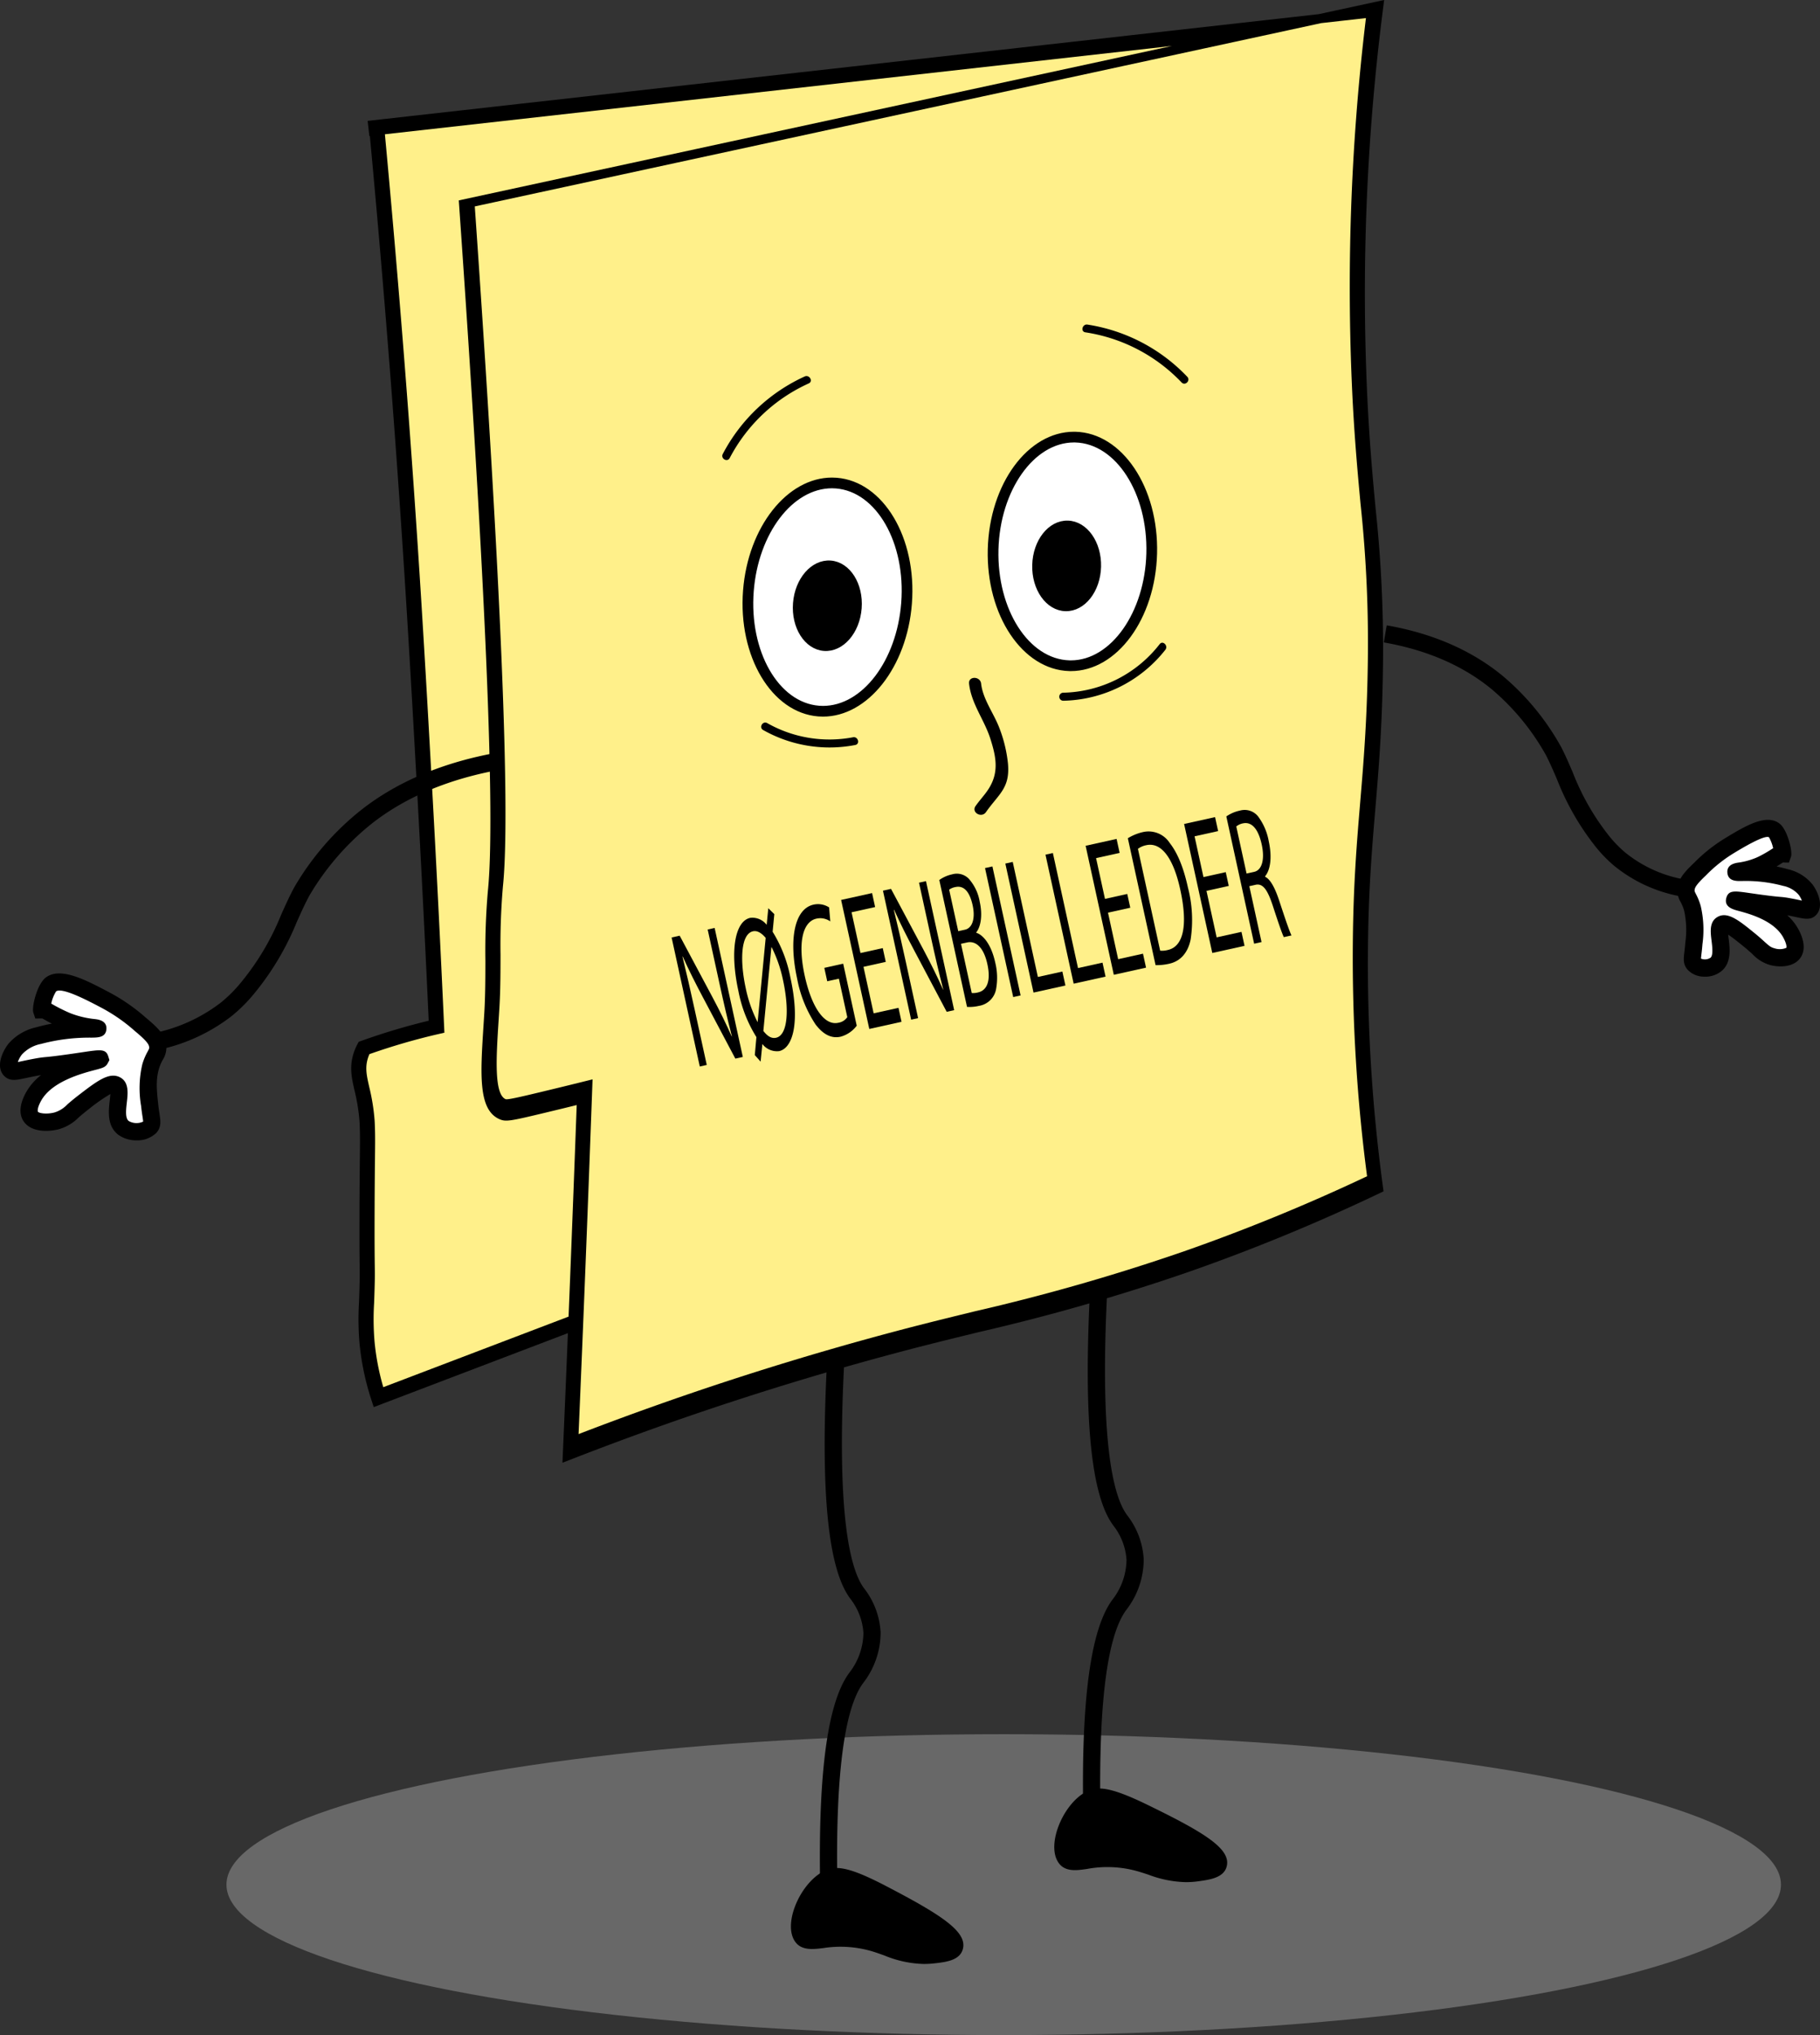 <svg id="Layer_1" data-name="Layer 1" xmlns="http://www.w3.org/2000/svg" viewBox="0 0 340 380"><rect x="0" y="0" width="340" height="380" fill="#333333" stroke="none"/><defs><style>.cls-1{fill:gray;opacity:0.7;}.cls-2{fill:#fff08a;}.cls-3{fill:#fff;}.cls-4{stroke:#000;stroke-miterlimit:10;}</style></defs><title>nøgenmappee</title><ellipse class="cls-1" cx="187.506" cy="351.909" rx="145.2" ry="28.091"/><path d="M255.55,177.285c.091-10.886.713-18.288,1.371-26.125.612-7.283,1.245-14.815,1.416-25.387a246.246,246.246,0,0,0-1.362-30.859c-.5-5.383-1.016-10.949-1.428-18.435a416.637,416.637,0,0,1,2.778-74.489L258.575,0,246.359,2.644,68.685,22.572l.313,2.825.098-.011c1.342,14.39,2.589,28.896,3.705,43.169,2.558,32.742,3.958,58.029,5.082,78.347.804,14.526,1.546,29.218,2.206,43.692a122.284,122.284,0,0,0-11.87,3.507q-.35.122-.699.248l-.518.186-.256.49a10.311,10.311,0,0,0-.732,1.779c-.763,2.505-.308,4.511.22,6.835a35.275,35.275,0,0,1,.927,5.732c.029.412.054,1.075.074,1.968.029,1.274.016,2.519-.008,4.78-.022,2.098-.054,5.06-.07,9.715-.021,6.423.012,9.032.031,10.591.018,1.442.026,2.04-.031,4.029-.029,1.012-.06,1.899-.089,2.702a52.563,52.563,0,0,0,.095,7.67A48.888,48.888,0,0,0,69.358,261.33l.461,1.411,36.272-13.812c-.302,7.403-.611,14.78-.923,22.031l-.093,2.169,2.013-.781a572.731,572.731,0,0,1,64.657-20.852c3.752-.962,7.41-1.855,10.947-2.72a383.303,383.303,0,0,0,39.283-11.251,355.955,355.955,0,0,0,35.554-14.627l.935-.446-.14-1.032A309.753,309.753,0,0,1,255.55,177.285Z"/><path class="cls-2" d="M71.603,259.023a45.954,45.954,0,0,1-1.629-8.469,49.734,49.734,0,0,1-.083-7.296c.029-.809.06-1.702.089-2.722.058-2.048.05-2.662.032-4.147-.02-1.55-.053-4.144-.031-10.544.015-4.645.047-7.601.07-9.694.025-2.292.038-3.555.008-4.877-.022-.951-.049-1.639-.081-2.103a38.218,38.218,0,0,0-.99-6.165c-.49-2.162-.815-3.59-.273-5.369a7.401,7.401,0,0,1,.298-.803c.045-.016.091-.032.137-.048a119.313,119.313,0,0,1,12.72-3.692l1.149-.265-.054-1.185c-.674-14.863-1.434-29.97-2.26-44.9-1.125-20.332-2.526-45.636-5.087-78.411-1.118-14.303-2.368-28.84-3.713-43.261L218.938,8.58,85.707,37.42l.086,1.23c4.966,71.028,6.765,113.995,5.35,127.708a129.51,129.51,0,0,0-.465,13.07c-.005,3.22-.011,6.55-.208,9.795q-.074,1.205-.15,2.371c-.582,9.076-1.001,15.633,2.999,17.388,1.18.517,2.035.344,8.359-1.169,2.207-.529,4.236-1.022,6.058-1.471-.394,10.788-.808,21.652-1.231,32.319q-.143,3.59-.288,7.183Z"/><path class="cls-2" d="M255.387,219.635a353.344,353.344,0,0,1-34.339,14.068,380.897,380.897,0,0,1-39.022,11.173c-3.545.866-7.211,1.762-10.978,2.727a574.336,574.336,0,0,0-62.964,20.178c.425-9.917.843-20.047,1.244-30.146.449-11.291.886-22.8,1.3-34.21l.068-1.883-1.818.452c-2.249.559-4.888,1.205-7.852,1.915-3.867.926-6.242,1.476-6.577,1.329-2.184-.958-1.739-7.893-1.309-14.599.05-.78.101-1.574.15-2.381.202-3.329.208-6.702.213-9.963a127.466,127.466,0,0,1,.45-12.781C95.377,151.719,93.608,109,88.697,38.544l158.12-34.228,8.359-.938a418.412,418.412,0,0,0-2.448,72.12c.414,7.54.957,13.386,1.435,18.543a243.8,243.8,0,0,1,1.349,30.548c-.17,10.476-.798,17.958-1.406,25.194-.633,7.545-1.289,15.347-1.381,26.341A312.785,312.785,0,0,0,255.387,219.635Z"/><path d="M313.875,167.356A27.35,27.35,0,0,1,301.5,161.625a25.573,25.573,0,0,1-3.673-3.849,48.853,48.853,0,0,1-6.971-12.283c-.673-1.567-1.309-3.047-2.068-4.52A44.493,44.493,0,0,0,278.73,128.746c-5.353-4.424-12.156-7.381-20.22-8.792l.55-3.186c8.618,1.507,15.922,4.696,21.709,9.478a47.2,47.2,0,0,1,10.87,13.237c.812,1.575,1.469,3.107,2.166,4.727a45.492,45.492,0,0,0,6.527,11.541,22.537,22.537,0,0,0,3.224,3.389,24.187,24.187,0,0,0,10.947,5.044Z"/><path class="cls-3" d="M317.583,162.288a28.202,28.202,0,0,1,5.369-4.296c3.251-1.977,6.864-4.173,8.516-2.923,1.155.875,1.897,5.497,1.487,4.101h0a30.545,30.545,0,0,1-3.851,2.303,23.03,23.03,0,0,1-4.806,1.355c.024.251,4.343-.398,9.272,1.037a6.668,6.668,0,0,1,3.736,2.25c.84,1.117,1.467,2.9.827,3.592-.477.516-1.336.075-4.088-.412-1.765-.312-1.093-.074-5.184-.625-3.173-.427-4.774-.731-4.819-.554-.099.391,7.873,1.177,10.548,6.241.246.466,1.241,2.349.462,3.521-.736,1.107-2.713,1.066-3.934.762-1.607-.401-2.079-1.303-4.326-3.127-2.306-1.873-4.201-3.412-5.127-2.901-1.426.786,1.04,5.559-1.044,7.423a3.281,3.281,0,0,1-4.159-.045c-.557-.645-.213-1.349-.026-3.818a18.313,18.313,0,0,0-.264-6.533c-.586-2.114-1.337-2.342-1.192-3.663C315.087,165.022,315.587,164.174,317.583,162.288Z"/><path d="M318.525,182.371c-.119,0-.238-.004-.358-.011a4.186,4.186,0,0,1-2.915-1.309c-.862-.998-.74-2.023-.586-3.321.053-.443.118-.99.17-1.68a16.941,16.941,0,0,0-.209-5.975,7.753,7.753,0,0,0-.656-1.634,4.23,4.23,0,0,1-.586-2.641c.164-1.49.916-2.629,3.099-4.691l1.1,1.179-1.097-1.182a29.794,29.794,0,0,1,5.636-4.497c3.832-2.33,7.793-4.739,10.312-2.83,1.47,1.112,2.482,5.211,2.149,6.176l-.384,1.114-1.138-.019c-.336.221-.74.48-1.179.747.692.135,1.407.304,2.136.517a8.228,8.228,0,0,1,4.571,2.827c1.076,1.43,2.155,4.12.722,5.67-.958,1.037-2.139.783-3.631.46-.478-.103-1.064-.229-1.79-.36a9.815,9.815,0,0,1,2.12,2.688c1.4,2.646.979,4.278.379,5.18-1.196,1.801-3.795,1.897-5.656,1.432a7.25,7.25,0,0,1-3.351-2.054c-.438-.397-.935-.848-1.597-1.385-.935-.759-2.113-1.716-2.939-2.246.025.25.057.508.084.724.229,1.857.543,4.401-1.238,5.994A4.74,4.74,0,0,1,318.525,182.371Zm-.757-3.376a1.919,1.919,0,0,0,1.786-.169c.52-.464.326-2.033.185-3.179-.206-1.675-.441-3.573,1.154-4.453,1.872-1.032,3.982.685,6.906,3.059.732.594,1.287,1.097,1.732,1.501.974.883,1.286,1.145,1.974,1.317a3.095,3.095,0,0,0,2.213-.093c0-.001.184-.481-.546-1.86-1.715-3.245-6.425-4.505-8.436-5.043-.997-.267-2.666-.713-2.251-2.356.392-1.534,1.527-1.369,4.264-.977.647.093,1.422.205,2.325.327,2.118.284,2.936.354,3.476.4a15.963,15.963,0,0,1,1.774.234c.83.147,1.493.289,2.028.405.087.018.174.037.262.056a4.5,4.5,0,0,0-.589-1.073,5.145,5.145,0,0,0-2.901-1.673,26.722,26.722,0,0,0-7.784-.91c-.993.018-2.495.022-2.641-1.527-.1-1.049.558-1.688,1.956-1.9a13.173,13.173,0,0,0,3.77-1.074,24.954,24.954,0,0,0,2.822-1.63,7.234,7.234,0,0,0-.775-2.037c-.862-.504-5.238,2.153-6.688,3.034a26.575,26.575,0,0,0-5.098,4.088l-1.102-1.177,1.1,1.179c-1.862,1.759-2.06,2.292-2.103,2.688-.027.242-.023.274.25.808a10.979,10.979,0,0,1,.892,2.242,19.582,19.582,0,0,1,.318,7.085c-.057.753-.127,1.344-.184,1.824C317.819,178.435,317.777,178.789,317.769,178.995Z"/><path d="M28.733,196.196l-.63-3.171a30.478,30.478,0,0,0,13.091-5.768,25.655,25.655,0,0,0,3.793-3.767,48.064,48.064,0,0,0,7.524-12.658c.791-1.769,1.539-3.44,2.468-5.16A51.579,51.579,0,0,1,67.576,151.159c6.741-5.266,15.312-8.851,25.476-10.656l.559,3.185c-9.645,1.712-17.741,5.085-24.064,10.025a48.97,48.97,0,0,0-11.744,13.503c-.872,1.614-1.595,3.231-2.361,4.944a51.461,51.461,0,0,1-8.004,13.422,28.695,28.695,0,0,1-4.256,4.216A33.642,33.642,0,0,1,28.733,196.196Z"/><path class="cls-3" d="M26.264,191.312a33.435,33.435,0,0,0-6.499-4.535c-3.921-2.07-8.277-4.37-10.216-2.98-1.356.972-2.132,5.992-1.676,4.472h0a37.447,37.447,0,0,0,4.643,2.41c3.157,1.276,5.774,1.17,5.758,1.363-.023.273-5.185-.337-11.025,1.322a8.091,8.091,0,0,0-4.399,2.516c-.975,1.228-1.681,3.171-.902,3.906.581.548,1.594.052,4.862-.534,2.096-.376,1.301-.104,6.163-.788,3.772-.53,5.672-.894,5.73-.704.127.421-9.354,1.444-12.424,6.984-.283.51-1.424,2.57-.468,3.822.903,1.183,3.258,1.096,4.706.74,1.906-.469,2.448-1.455,5.082-3.478,2.704-2.077,4.927-3.784,6.041-3.251,1.717.82-1.109,6.04,1.417,8.013,1.373,1.073,3.989.92,4.955-.138.648-.71.222-1.464-.058-4.133a18.046,18.046,0,0,1,.161-7.078c.649-2.301,1.539-2.564,1.335-3.991C29.302,194.218,28.688,193.311,26.264,191.312Z"/><path d="M25.492,212.93a5.623,5.623,0,0,1-3.42-1.063c-2.109-1.647-1.795-4.4-1.566-6.411.04-.349.091-.802.112-1.173a32.979,32.979,0,0,0-4.043,2.829c-.783.602-1.368,1.102-1.883,1.544a8.403,8.403,0,0,1-3.793,2.222c-2.079.51-4.991.471-6.362-1.325-.73-.957-1.264-2.704.339-5.595a10.853,10.853,0,0,1,2.792-3.211c-.164.026-.351.059-.576.099-.934.168-1.68.329-2.282.457-1.769.379-2.937.632-3.961-.336-1.718-1.62-.495-4.533.746-6.095a9.67,9.67,0,0,1,5.218-3.064c.985-.279,1.95-.498,2.877-.668-.682-.352-1.306-.701-1.783-.975-.045.004-.089.006-.133.006l-1.18.013-.375-1.139c-.31-.958.678-5.331,2.398-6.564,2.744-1.967,7.396.489,11.895,2.865a35.09,35.09,0,0,1,6.767,4.713l.004.003c2.617,2.159,3.53,3.364,3.758,4.959a4.231,4.231,0,0,1-.634,2.872,8,8,0,0,0-.747,1.791c-.574,2.036-.369,3.99-.109,6.465.078.738.169,1.335.242,1.813.206,1.347.384,2.51-.599,3.585A5.059,5.059,0,0,1,25.492,212.93Zm-4.332-12.079a2.676,2.676,0,0,1,1.168.265c1.807.864,1.564,2.995,1.369,4.708-.158,1.386-.337,2.956.344,3.488a2.909,2.909,0,0,0,2.702.117c-.011-.217-.072-.616-.127-.976-.078-.512-.176-1.15-.261-1.964A19.603,19.603,0,0,1,26.569,198.8a11.197,11.197,0,0,1,1.008-2.44c.315-.589.319-.622.283-.879-.06-.418-.316-1.022-2.614-2.918h0l-.004-.003a31.742,31.742,0,0,0-6.223-4.35c-2.587-1.366-7.401-3.906-8.538-3.095a6.993,6.993,0,0,0-.907,2.284,31.878,31.878,0,0,0,3.541,1.781,17.436,17.436,0,0,0,4.634,1.111c.559.067,2.26.27,2.126,1.887-.128,1.548-1.552,1.562-2.809,1.574a35.18,35.18,0,0,0-9.381,1.17,6.551,6.551,0,0,0-3.581,1.97,4.782,4.782,0,0,0-.771,1.417c.246-.049.528-.109.806-.169.63-.135,1.41-.303,2.389-.478a20.529,20.529,0,0,1,2.067-.286c.648-.062,1.627-.156,4.156-.511,1.077-.152,2.001-.29,2.772-.405,3.283-.489,4.273-.636,4.717.831l.2.66-.338.627c-.388.698-.948.845-2.303,1.201-2.426.637-8.106,2.128-10.116,5.755-.856,1.543-.6,2.045-.597,2.049.234.307,1.617.507,3.05.154a5.493,5.493,0,0,0,2.473-1.542c.519-.445,1.165-.999,2.015-1.651C17.411,202.402,19.43,200.851,21.16,200.851Z"/><path d="M153.292,355.659c-.639-23.193,1.078-37.307,5.252-43.148l.108-.15a12.338,12.338,0,0,0,2.645-7.457,11.567,11.567,0,0,0-2.452-6.393l-.09-.124c-4.07-5.595-5.474-19.782-4.293-43.372l3.21.163c-1.404,28.027,1.223,37.928,3.675,41.299l.079.107a14.675,14.675,0,0,1,3.084,8.212,15.421,15.421,0,0,1-3.26,9.469l-.096.133c-3.696,5.172-5.26,19.023-4.649,41.17Z"/><path d="M178.326,363.51c-.281,1.075-2.219,1.295-3.913,1.488-4.902.557-7.639-1.216-11.325-2.273-8.146-2.336-12.312,1.294-13.482-1.56-1.083-2.643,1.431-8.341,4.838-10.236,1.552-.864,3.334-.963,10.247,2.629C169.848,356.238,178.984,360.986,178.326,363.51Z"/><path d="M172.588,366.72a20.427,20.427,0,0,1-7.367-1.58c-.83-.299-1.688-.607-2.573-.861a20.808,20.808,0,0,0-8.888-.516c-2.159.254-4.604.542-5.639-1.982-1.432-3.494,1.523-10.029,5.545-12.268,2.208-1.229,4.53-1.15,11.762,2.608,10.459,5.436,15.29,8.587,14.451,11.8-.56,2.146-3.181,2.444-5.287,2.683A17.737,17.737,0,0,1,172.588,366.72Zm-15.332-6.444a22.492,22.492,0,0,1,6.272.893c.985.283,1.894.61,2.773.925,2.491.896,4.641,1.671,7.93,1.296a14.492,14.492,0,0,0,2.377-.402c-1.314-2.1-9.774-6.496-12.655-7.993-6.976-3.625-7.993-3.062-8.733-2.652-2.868,1.597-4.814,6.533-4.129,8.205a.5.5,0,0,0,.06.116,8.538,8.538,0,0,0,2.234-.113A31.625,31.625,0,0,1,157.256,360.276Z"/><path d="M227.615,348.078c-.252,1.082-2.185,1.353-3.873,1.59-4.885.687-7.668-1.013-11.38-1.973-8.204-2.12-12.274,1.619-13.518-1.203-1.152-2.614,1.213-8.376,4.569-10.36,1.529-.904,3.308-1.051,10.312,2.358C218.95,341.032,228.207,345.538,227.615,348.078Z"/><path d="M221.53,351.445a20.993,20.993,0,0,1-6.973-1.39c-.838-.277-1.704-.563-2.595-.793a20.779,20.779,0,0,0-8.898-.281c-2.152.311-4.588.663-5.688-1.833-1.523-3.455,1.26-10.066,5.224-12.411,2.174-1.286,4.499-1.268,11.825,2.296,10.598,5.157,15.509,8.18,14.754,11.414h0c-.504,2.161-3.116,2.527-5.215,2.822A17.418,17.418,0,0,1,221.53,351.445Zm-14.459-6.051a22.553,22.553,0,0,1,5.691.735c.993.257,1.91.56,2.797.853a15.81,15.81,0,0,0,7.96,1.085,14.5,14.5,0,0,0,2.366-.464c-1.368-2.065-9.94-6.236-12.859-7.657-7.071-3.441-8.07-2.851-8.798-2.42-2.826,1.671-4.643,6.657-3.915,8.311a.505.505,0,0,0,.063.114,8.405,8.405,0,0,0,2.23-.172A29.768,29.768,0,0,1,207.071,345.394Z"/><path class="cls-3" d="M153.746,132.809c-.27,0-.541-.011-.814-.032-8.146-.64-14.034-10.708-13.124-22.445.875-11.303,7.731-20.156,15.608-20.156.27,0,.541.011.814.032,8.146.64,14.034,10.708,13.124,22.445C168.479,123.955,161.623,132.809,153.746,132.809Z"/><path d="M155.418,89.175v2h0c.243,0,.49.01.734.029,7.598.596,13.073,10.184,12.206,21.371-.836,10.785-7.254,19.233-14.611,19.233-.244,0-.491-.01-.735-.029-7.597-.596-13.073-10.183-12.206-21.371.836-10.784,7.254-19.233,14.612-19.233l.001-2m-.001,0c-8.346.001-15.684,9.195-16.605,21.079-.954,12.306,5.334,22.836,14.044,23.52.299.024.595.035.891.035,8.346,0,15.685-9.195,16.605-21.079.954-12.306-5.334-22.836-14.043-23.52-.299-.023-.595-.035-.892-.035Z"/><path d="M142.568,136.315a25.253,25.253,0,0,0,17.197,2.796c.948-.176.546-1.622-.399-1.446a23.565,23.565,0,0,1-16.041-2.645c-.844-.47-1.602.825-.757,1.295Z"/><path d="M216.64,120.275a23.437,23.437,0,0,1-18.006,9.07.75.75,0,0,0,0,1.5,24.886,24.886,0,0,0,19.066-9.509c.594-.749-.461-1.817-1.061-1.061Z"/><ellipse class="cls-4" cx="154.557" cy="113.108" rx="7.96" ry="5.932" transform="translate(30.026 258.618) rotate(-85.64)"/><path d="M181.034,127.648c.423,3.793,2.855,6.739,3.996,10.347.848,2.68,1.479,5.28.379,7.926-.789,1.898-2.011,2.953-3.162,4.588-.835,1.187,1.115,2.312,1.943,1.136,2.425-3.446,4.525-4.467,4.109-9.086a25.581,25.581,0,0,0-1.576-6.548c-1.026-2.756-3.111-5.425-3.439-8.363-.159-1.423-2.41-1.439-2.25,0Z"/><path d="M202.756,62.055a31.249,31.249,0,0,1,17.981,9.359c.67.697,1.73-.364,1.061-1.061a32.572,32.572,0,0,0-18.643-9.745c-.944-.148-1.351,1.297-.399,1.446Z"/><path d="M150.331,70.296a32.474,32.474,0,0,0-15.308,14.475c-.451.853.843,1.612,1.295.757a31.167,31.167,0,0,1,14.77-13.937c.877-.4.116-1.694-.757-1.295Z"/><path class="cls-3" d="M199.778,124.305c-8.168-.218-14.56-9.97-14.25-21.737.305-11.552,7.078-20.95,15.099-20.95l.277.004c8.168.218,14.56,9.97,14.25,21.738-.304,11.551-7.077,20.949-15.097,20.949Z"/><path d="M200.625,82.617c.083,0,.168.001.251.003,7.617.203,13.573,9.495,13.278,20.712-.29,11.015-6.615,19.976-14.098,19.976-.083,0-.168-.001-.251-.003-7.617-.203-13.574-9.495-13.278-20.712.29-11.015,6.614-19.976,14.098-19.976m0-2c-8.599,0-15.775,9.728-16.097,21.924-.325,12.339,6.49,22.531,15.224,22.764.101.003.204.004.305.004,8.599,0,15.775-9.728,16.097-21.924.325-12.339-6.491-22.531-15.224-22.764-.101-.003-.204-.004-.305-.004Z"/><ellipse class="cls-4" cx="199.263" cy="105.665" rx="7.96" ry="5.932" transform="translate(88.466 302.122) rotate(-88.514)"/><path d="M202.441,342.013c-.639-23.193,1.079-37.307,5.253-43.148l.107-.148a12.339,12.339,0,0,0,2.646-7.458,11.569,11.569,0,0,0-2.452-6.393l-.092-.124c-4.07-5.596-5.474-19.783-4.292-43.373l3.21.163c-1.404,28.027,1.223,37.928,3.676,41.3l.079.108a14.676,14.676,0,0,1,3.083,8.212,15.422,15.422,0,0,1-3.262,9.471l-.095.131c-3.695,5.171-5.259,19.023-4.649,41.169Z"/><path d="M130.73,199.139l-5.265-24.089,1.509-.334,6.096,11.427c1.412,2.648,2.586,5.048,3.634,7.401l.024-.042c-.83-3.189-1.502-6.112-2.323-9.865l-2.203-10.079,1.303-.288,5.265,24.089-1.398.31-6.072-11.47c-1.333-2.515-2.649-5.109-3.76-7.599l-.04.047c.743,3.02,1.408,5.908,2.283,9.911l2.25,10.293Z"/><path d="M141.009,197.013l.298-3.363a24.997,24.997,0,0,1-3.359-8.586c-1.664-7.612-.605-13.055,2.192-13.675a3.35,3.35,0,0,1,3.083,1.304l.305-3.102,1.124,1.1-.314,3.292a25.134,25.134,0,0,1,3.32,8.557c1.836,8.399.461,13.163-2.097,13.729a3.425,3.425,0,0,1-3.14-1.329l-.329,3.296Zm2.031-21.882c-.767-.917-1.575-1.413-2.369-1.237-2.336.517-2.449,5.638-1.348,10.677a25.181,25.181,0,0,0,2.208,6.293l.008-.04Zm-.435,17.369c.766.992,1.519,1.462,2.377,1.273,2.24-.496,2.473-5.381,1.285-10.814a24.579,24.579,0,0,0-2.114-6.089l-.048.011Z"/><path d="M160.049,191.524a5.641,5.641,0,0,1-3,2.051c-1.621.359-3.159-.275-4.699-2.295a23.367,23.367,0,0,1-3.454-8.64c-1.554-7.187-.51-12.926,3.082-13.721a3.821,3.821,0,0,1,2.911.517l.221,2.611a3.254,3.254,0,0,0-2.594-.512c-2.606.577-3.51,4.599-2.189,10.639,1.336,6.111,3.761,9.359,6.256,8.806a2.496,2.496,0,0,0,1.703-1.051l-1.57-7.184-2.177.482-.547-2.502,3.528-.781Z"/><path d="M165.474,179.607l-4.163.922,1.898,8.685,4.64-1.027.57,2.609-6.023,1.333L157.131,168.04l5.784-1.28.57,2.609-4.402.974,1.664,7.613,4.163-.922Z"/><path d="M170.213,190.399,164.948,166.31l1.509-.334,6.096,11.427c1.412,2.648,2.586,5.048,3.634,7.401l.024-.042c-.83-3.189-1.502-6.112-2.323-9.865l-2.203-10.079,1.303-.288,5.265,24.089-1.398.31-6.072-11.47c-1.333-2.515-2.649-5.109-3.76-7.599l-.04.047c.743,3.02,1.408,5.908,2.283,9.911l2.25,10.293Z"/><path d="M175.473,164.317a6.474,6.474,0,0,1,2.417-1.06,3.097,3.097,0,0,1,3.323,1.1,8.633,8.633,0,0,1,1.819,4.056c.508,2.323.27,4.511-.656,5.69l.016.072c1.142.346,2.748,1.977,3.529,5.551a11.8,11.8,0,0,1,.149,5.025,3.861,3.861,0,0,1-3.21,3.072,7.568,7.568,0,0,1-2.208.189Zm3.538,9.558,1.255-.278c1.462-.324,1.945-2.229,1.437-4.552-.617-2.824-1.813-3.72-3.211-3.411a2.857,2.857,0,0,0-1.177.485Zm2.523,11.544a3.448,3.448,0,0,0,1.191-.114c1.43-.317,2.491-1.788,1.726-5.291-.719-3.288-2.271-4.368-3.781-4.034l-1.144.253Z"/><path d="M185.396,161.783l5.265,24.089-1.382.306-5.265-24.089Z"/><path d="M187.811,161.249l1.382-.306,4.695,21.48,4.576-1.013.57,2.609-5.959,1.319Z"/><path d="M195.31,159.588l1.382-.306,4.695,21.48,4.576-1.013.57,2.609-5.959,1.319Z"/><path d="M211.151,169.495l-4.163.922,1.898,8.685,4.64-1.027.57,2.609-6.023,1.333-5.265-24.089,5.784-1.28.57,2.609-4.402.975,1.664,7.613,4.163-.922Z"/><path d="M210.696,156.519a9.407,9.407,0,0,1,2.83-1.151,4.698,4.698,0,0,1,4.995,2.042c1.383,1.754,2.548,4.419,3.4,8.315a24.181,24.181,0,0,1,.505,9.705c-.509,2.473-1.896,4.054-3.978,4.515a10.354,10.354,0,0,1-2.573.27Zm6.038,20.995a4.088,4.088,0,0,0,1.437-.131c2.956-.654,3.748-4.727,2.327-11.231-1.226-5.686-3.445-8.979-6.369-8.332a3.811,3.811,0,0,0-1.55.68Z"/><path d="M229.55,165.422l-4.163.922,1.898,8.685,4.64-1.027.57,2.609-6.023,1.333-5.265-24.089,5.784-1.28.57,2.609-4.402.975,1.664,7.613,4.163-.922Z"/><path d="M229.095,152.446a6.922,6.922,0,0,1,2.544-1.088,3.201,3.201,0,0,1,3.528,1.28,10.938,10.938,0,0,1,1.842,4.388c.695,3.18.266,5.486-.674,6.594l.023.107c.967.46,1.835,2.067,2.636,4.513,1.084,3.282,1.846,5.549,2.271,6.429l-1.43.317c-.323-.64-1.015-2.661-1.973-5.596-1.044-3.253-1.89-4.378-3.169-4.207l-1.303.288,2.281,10.436-1.382.306Zm3.78,10.666,1.414-.313c1.478-.327,2.017-2.357,1.415-5.109-.679-3.109-1.977-4.246-3.447-3.958a2.801,2.801,0,0,0-1.304.588Z"/></svg>
